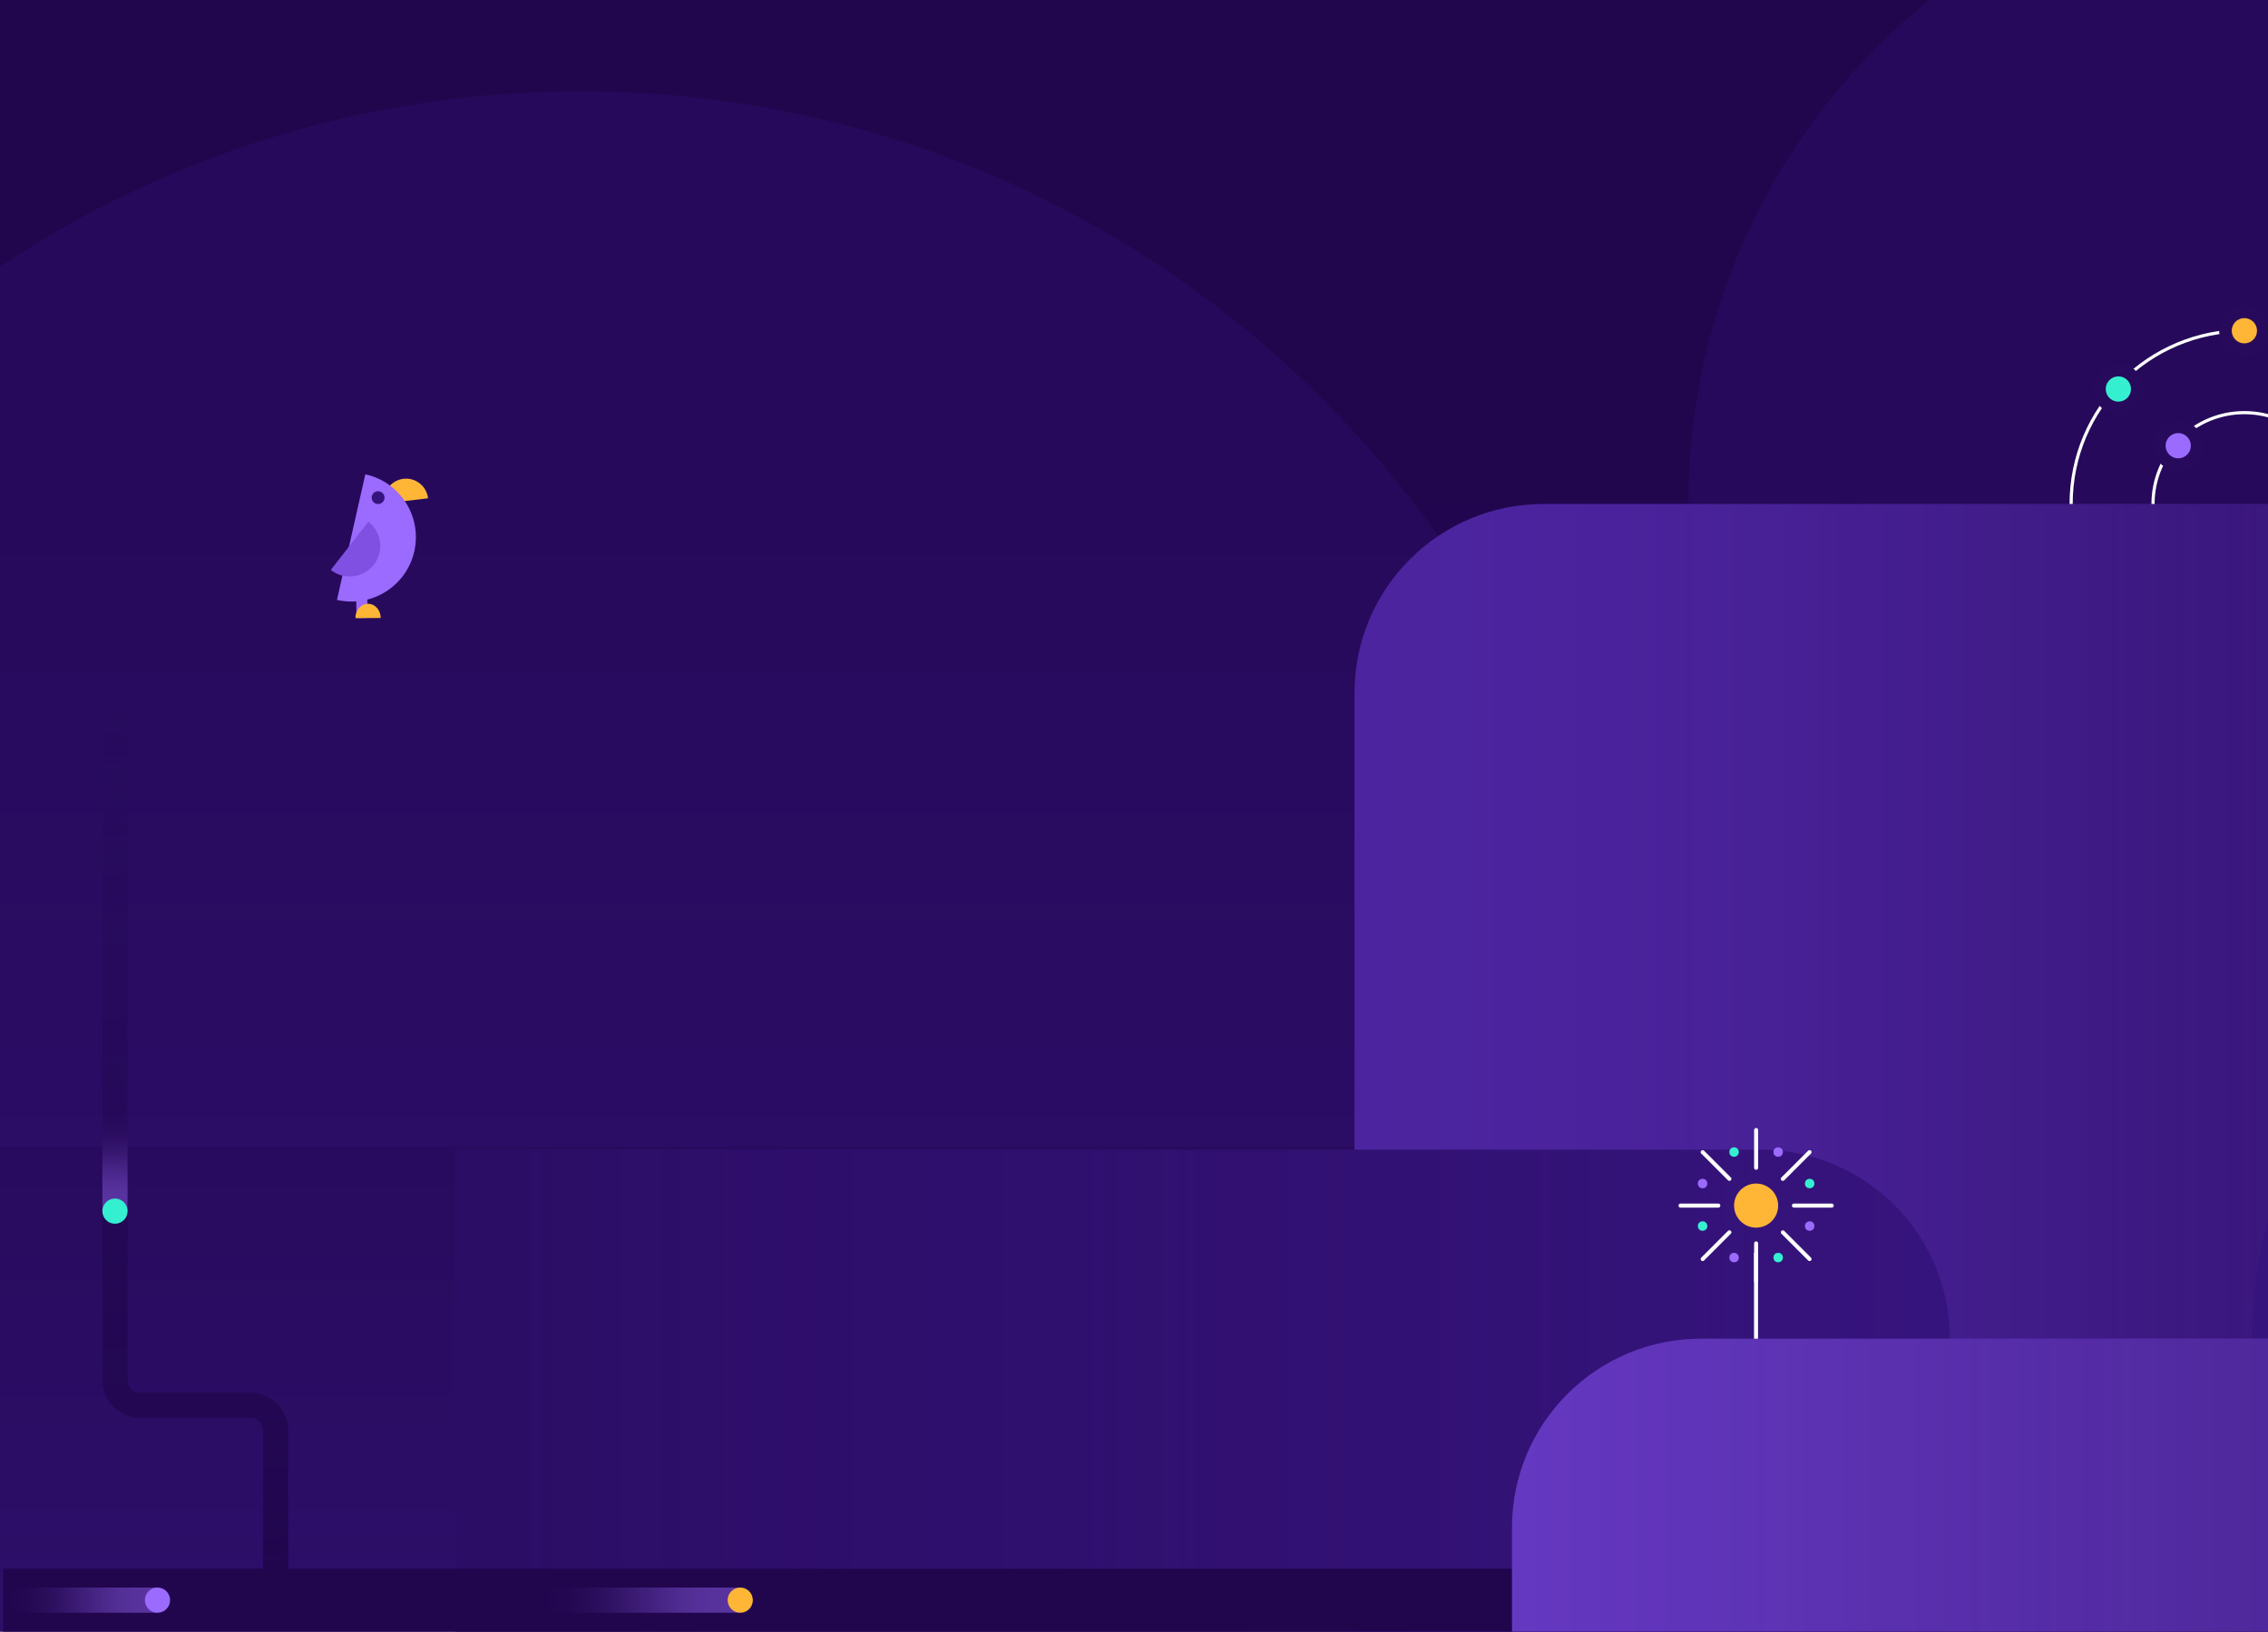 <svg width="1440" height="1036" viewBox="0 0 1440 1036" fill="none" xmlns="http://www.w3.org/2000/svg">
<rect x="0" y="0" width="1440" height="1036" fill="#808080" stroke="none"/>
<g clip-path="url(#clip0_3321_34273)">
<rect width="1440" height="1036" fill="url(#paint0_linear_3321_34273)"/>
<path d="M368.496 58C-0.154 58 -299.004 357.969 -299.004 728L1036 728C1036 357.969 737.146 58 368.496 58Z" fill="#36147D" fill-opacity="0.27"/>
<path d="M1480 -90C1254.67 -90 1072 93.563 1072 320L1888 320C1888 93.563 1705.33 -90 1480 -90Z" fill="#36147D" fill-opacity="0.27"/>
<path d="M1659 320H980C913.726 320 860 373.726 860 440V1346H1659V320Z" fill="#4C249F"/>
<path d="M859 440C859 373.726 912.726 320 979 320L1659 320L1659 1346H859L859 440Z" fill="url(#paint1_linear_3321_34273)" fill-opacity="0.5"/>
<path d="M1715 564C1557.59 564 1430 692.047 1430 850L2000 850C2000 692.047 1872.4 564 1715 564Z" fill="#36147D"/>
<path d="M288.996 730H1118C1184.27 730 1238 783.726 1238 850V1346H288.996V730Z" fill="#36147D"/>
<path d="M1238 850C1238 783.726 1184.27 730 1118 730H288.996V1347H1238V850Z" fill="url(#paint2_linear_3321_34273)" fill-opacity="0.51"/>
<path d="M73 438V876.282C73 885.118 80.163 892.282 89 892.282H159C167.837 892.282 175 899.445 175 908.282V996" stroke="url(#paint3_linear_3321_34273)" stroke-width="16"/>
<rect x="81" y="706" width="63" height="16" transform="rotate(90 81 706)" fill="url(#paint4_linear_3321_34273)" fill-opacity="0.46"/>
<circle cx="73" cy="769" r="8" transform="rotate(90 73 769)" fill="#35F0D0"/>
<path d="M2 1015.99L1440 1016" stroke="#21064E" stroke-width="40"/>
<rect width="128" height="16" transform="matrix(1 -8.74228e-08 -8.74228e-08 -1 342 1024)" fill="url(#paint5_linear_3321_34273)" fill-opacity="0.46"/>
<circle cx="8" cy="8" r="8" transform="matrix(1 -8.74228e-08 -8.74228e-08 -1 462 1024)" fill="#FFB636"/>
<rect width="98" height="16" transform="matrix(1 -8.74228e-08 -8.74228e-08 -1 2 1024)" fill="url(#paint6_linear_3321_34273)" fill-opacity="0.46"/>
<circle cx="8" cy="8" r="8" transform="matrix(1 -8.74228e-08 -8.74228e-08 -1 92 1024)" fill="#9B6AFF"/>
<line x1="1114.94" y1="795.479" x2="1114.94" y2="850.477" stroke="white" stroke-width="2.555"/>
<path d="M1115 789.479L1115 813.478" stroke="white" stroke-width="2.555" stroke-linecap="round"/>
<path d="M1115 717.482L1115 741.481" stroke="white" stroke-width="2.555" stroke-linecap="round"/>
<path d="M1139 765.48L1163 765.48" stroke="white" stroke-width="2.555" stroke-linecap="round"/>
<path d="M1067 765.48L1091 765.48" stroke="white" stroke-width="2.555" stroke-linecap="round"/>
<path d="M1131.96 782.45L1148.93 799.42" stroke="white" stroke-width="2.555" stroke-linecap="round"/>
<path d="M1081.06 731.54L1098.03 748.51" stroke="white" stroke-width="2.555" stroke-linecap="round"/>
<path d="M1131.96 748.51L1148.93 731.54" stroke="white" stroke-width="2.555" stroke-linecap="round"/>
<path d="M1081.06 799.42L1098.03 782.45" stroke="white" stroke-width="2.555" stroke-linecap="round"/>
<circle cx="1115" cy="765.48" r="13.999" fill="#FFB636"/>
<circle cx="1101" cy="731.481" r="3" fill="#35F0D0"/>
<circle cx="1129" cy="731.481" r="3" fill="#9B6AFF"/>
<circle cx="1149" cy="751.481" r="3" fill="#35F0D0"/>
<circle cx="1081" cy="751.481" r="3" fill="#9B6AFF"/>
<circle cx="1149" cy="778.479" r="3" fill="#9B6AFF"/>
<circle cx="1081" cy="778.479" r="3" fill="#35F0D0"/>
<circle cx="1129" cy="798.479" r="3" fill="#35F0D0"/>
<circle cx="1101" cy="798.479" r="3" fill="#9B6AFF"/>
<path d="M1727 850H1080C1013.72 850 959.996 903.726 959.996 970V1346H1727V850Z" fill="#6538C1"/>
<path d="M959.996 970C959.996 903.726 1013.72 850 1080 850H1727V1346H959.996V970Z" fill="url(#paint7_linear_3321_34273)" fill-opacity="0.51"/>
<path fill-rule="evenodd" clip-rule="evenodd" d="M243.883 319.698C243.88 319.672 243.876 319.645 243.873 319.618C242.957 311.916 248.458 304.93 256.16 304.014C263.862 303.098 270.848 308.599 271.764 316.301C271.767 316.328 271.77 316.355 271.773 316.382L243.883 319.698Z" fill="#FFB636"/>
<circle cx="3.295" cy="3.295" r="3.295" transform="matrix(-0.797 0.604 0.604 0.797 240.848 310.253)" fill="#36147D"/>
<path fill-rule="evenodd" clip-rule="evenodd" d="M231.948 301.15C232.024 301.166 232.1 301.183 232.177 301.201C254.199 306.173 268.02 328.056 263.048 350.077C258.076 372.099 236.193 385.921 214.171 380.949C214.095 380.931 214.019 380.914 213.942 380.896L231.948 301.15Z" fill="#9B6AFF"/>
<circle cx="4.08" cy="4.08" r="4.08" transform="matrix(-0.797 0.604 0.604 0.797 240.848 310.253)" fill="#36147D"/>
<rect width="7.061" height="25.107" transform="matrix(-1 0.01 0.01 1 233.121 367.254)" fill="#9B6AFF"/>
<path fill-rule="evenodd" clip-rule="evenodd" d="M225.676 392.449C225.675 392.401 225.675 392.353 225.674 392.304C225.654 387.388 229.223 383.387 233.648 383.368C238.072 383.35 241.676 387.32 241.697 392.237C241.697 392.285 241.697 392.333 241.696 392.381L225.676 392.449Z" fill="#FFB636"/>
<path fill-rule="evenodd" clip-rule="evenodd" d="M210.035 361.896C210.065 361.919 210.094 361.941 210.123 361.964C218.592 368.538 230.787 367.003 237.361 358.534C243.935 350.066 242.399 337.871 233.931 331.297C233.901 331.274 233.872 331.251 233.842 331.229L210.035 361.896Z" fill="#8050E3"/>
<path d="M1535 320C1535 259.249 1485.75 210 1425 210C1364.25 210 1315 259.249 1315 320" stroke="white" stroke-width="2"/>
<path d="M1483 320C1483 287.967 1457.03 262 1425 262C1392.97 262 1367 287.967 1367 320" stroke="white" stroke-width="2"/>
<circle cx="1425" cy="210" r="12" transform="rotate(90 1425 210)" fill="#FFB636" stroke="#270A5B" stroke-width="8"/>
<circle cx="1345" cy="247" r="12" transform="rotate(90 1345 247)" fill="#35F0D0" stroke="#270A5B" stroke-width="8"/>
<circle cx="1383" cy="283" r="12" transform="rotate(90 1383 283)" fill="#9B6AFF" stroke="#270A5B" stroke-width="8"/>
</g>
<defs>
<linearGradient id="paint0_linear_3321_34273" x1="720" y1="0" x2="720" y2="1555" gradientUnits="userSpaceOnUse">
<stop offset="0.198" stop-color="#21064E"/>
<stop offset="1" stop-color="#36147D"/>
</linearGradient>
<linearGradient id="paint1_linear_3321_34273" x1="1659" y1="833" x2="859" y2="833" gradientUnits="userSpaceOnUse">
<stop stop-color="#21064E"/>
<stop offset="0.067" stop-color="#21064E" stop-opacity="0.991"/>
<stop offset="0.133" stop-color="#21064E" stop-opacity="0.964"/>
<stop offset="0.2" stop-color="#21064E" stop-opacity="0.918"/>
<stop offset="0.267" stop-color="#21064E" stop-opacity="0.853"/>
<stop offset="0.333" stop-color="#21064E" stop-opacity="0.768"/>
<stop offset="0.4" stop-color="#21064E" stop-opacity="0.668"/>
<stop offset="0.467" stop-color="#21064E" stop-opacity="0.557"/>
<stop offset="0.533" stop-color="#21064E" stop-opacity="0.443"/>
<stop offset="0.6" stop-color="#21064E" stop-opacity="0.332"/>
<stop offset="0.667" stop-color="#21064E" stop-opacity="0.232"/>
<stop offset="0.733" stop-color="#21064E" stop-opacity="0.147"/>
<stop offset="0.8" stop-color="#21064E" stop-opacity="0.082"/>
<stop offset="0.867" stop-color="#21064E" stop-opacity="0.036"/>
<stop offset="0.933" stop-color="#21064E" stop-opacity="0.01"/>
<stop offset="1" stop-color="#21064E" stop-opacity="0"/>
</linearGradient>
<linearGradient id="paint2_linear_3321_34273" x1="288.996" y1="1038.5" x2="1238" y2="1038.5" gradientUnits="userSpaceOnUse">
<stop stop-color="#21064E"/>
<stop offset="1" stop-color="#21064E" stop-opacity="0"/>
</linearGradient>
<linearGradient id="paint3_linear_3321_34273" x1="73" y1="996" x2="73" y2="438" gradientUnits="userSpaceOnUse">
<stop stop-color="#21064E"/>
<stop offset="1" stop-color="#21064E" stop-opacity="0"/>
</linearGradient>
<linearGradient id="paint4_linear_3321_34273" x1="144" y1="712" x2="81" y2="712" gradientUnits="userSpaceOnUse">
<stop stop-color="#9B6AFF"/>
<stop offset="0.067" stop-color="#9B6AFF" stop-opacity="0.991"/>
<stop offset="0.133" stop-color="#9B6AFF" stop-opacity="0.964"/>
<stop offset="0.2" stop-color="#9B6AFF" stop-opacity="0.918"/>
<stop offset="0.267" stop-color="#9B6AFF" stop-opacity="0.853"/>
<stop offset="0.333" stop-color="#9B6AFF" stop-opacity="0.768"/>
<stop offset="0.4" stop-color="#9B6AFF" stop-opacity="0.668"/>
<stop offset="0.467" stop-color="#9B6AFF" stop-opacity="0.557"/>
<stop offset="0.533" stop-color="#9B6AFF" stop-opacity="0.443"/>
<stop offset="0.6" stop-color="#9B6AFF" stop-opacity="0.332"/>
<stop offset="0.667" stop-color="#9B6AFF" stop-opacity="0.232"/>
<stop offset="0.733" stop-color="#9B6AFF" stop-opacity="0.147"/>
<stop offset="0.8" stop-color="#9B6AFF" stop-opacity="0.082"/>
<stop offset="0.867" stop-color="#9B6AFF" stop-opacity="0.036"/>
<stop offset="0.933" stop-color="#9B6AFF" stop-opacity="0.01"/>
<stop offset="1" stop-color="#9B6AFF" stop-opacity="0"/>
</linearGradient>
<linearGradient id="paint5_linear_3321_34273" x1="128" y1="6" x2="-2.18868e-07" y2="6" gradientUnits="userSpaceOnUse">
<stop stop-color="#9B6AFF"/>
<stop offset="0.067" stop-color="#9B6AFF" stop-opacity="0.991"/>
<stop offset="0.133" stop-color="#9B6AFF" stop-opacity="0.964"/>
<stop offset="0.2" stop-color="#9B6AFF" stop-opacity="0.918"/>
<stop offset="0.267" stop-color="#9B6AFF" stop-opacity="0.853"/>
<stop offset="0.333" stop-color="#9B6AFF" stop-opacity="0.768"/>
<stop offset="0.4" stop-color="#9B6AFF" stop-opacity="0.668"/>
<stop offset="0.467" stop-color="#9B6AFF" stop-opacity="0.557"/>
<stop offset="0.533" stop-color="#9B6AFF" stop-opacity="0.443"/>
<stop offset="0.6" stop-color="#9B6AFF" stop-opacity="0.332"/>
<stop offset="0.667" stop-color="#9B6AFF" stop-opacity="0.232"/>
<stop offset="0.733" stop-color="#9B6AFF" stop-opacity="0.147"/>
<stop offset="0.8" stop-color="#9B6AFF" stop-opacity="0.082"/>
<stop offset="0.867" stop-color="#9B6AFF" stop-opacity="0.036"/>
<stop offset="0.933" stop-color="#9B6AFF" stop-opacity="0.01"/>
<stop offset="1" stop-color="#9B6AFF" stop-opacity="0"/>
</linearGradient>
<linearGradient id="paint6_linear_3321_34273" x1="98" y1="6" x2="-1.67571e-07" y2="6" gradientUnits="userSpaceOnUse">
<stop stop-color="#9B6AFF"/>
<stop offset="0.067" stop-color="#9B6AFF" stop-opacity="0.991"/>
<stop offset="0.133" stop-color="#9B6AFF" stop-opacity="0.964"/>
<stop offset="0.2" stop-color="#9B6AFF" stop-opacity="0.918"/>
<stop offset="0.267" stop-color="#9B6AFF" stop-opacity="0.853"/>
<stop offset="0.333" stop-color="#9B6AFF" stop-opacity="0.768"/>
<stop offset="0.4" stop-color="#9B6AFF" stop-opacity="0.668"/>
<stop offset="0.467" stop-color="#9B6AFF" stop-opacity="0.557"/>
<stop offset="0.533" stop-color="#9B6AFF" stop-opacity="0.443"/>
<stop offset="0.6" stop-color="#9B6AFF" stop-opacity="0.332"/>
<stop offset="0.667" stop-color="#9B6AFF" stop-opacity="0.232"/>
<stop offset="0.733" stop-color="#9B6AFF" stop-opacity="0.147"/>
<stop offset="0.8" stop-color="#9B6AFF" stop-opacity="0.082"/>
<stop offset="0.867" stop-color="#9B6AFF" stop-opacity="0.036"/>
<stop offset="0.933" stop-color="#9B6AFF" stop-opacity="0.01"/>
<stop offset="1" stop-color="#9B6AFF" stop-opacity="0"/>
</linearGradient>
<linearGradient id="paint7_linear_3321_34273" x1="1727" y1="1098" x2="959.996" y2="1098" gradientUnits="userSpaceOnUse">
<stop stop-color="#21064E"/>
<stop offset="1" stop-color="#21064E" stop-opacity="0"/>
</linearGradient>
<clipPath id="clip0_3321_34273">
<rect width="1440" height="1036" fill="white"/>
</clipPath>
</defs>
</svg>
